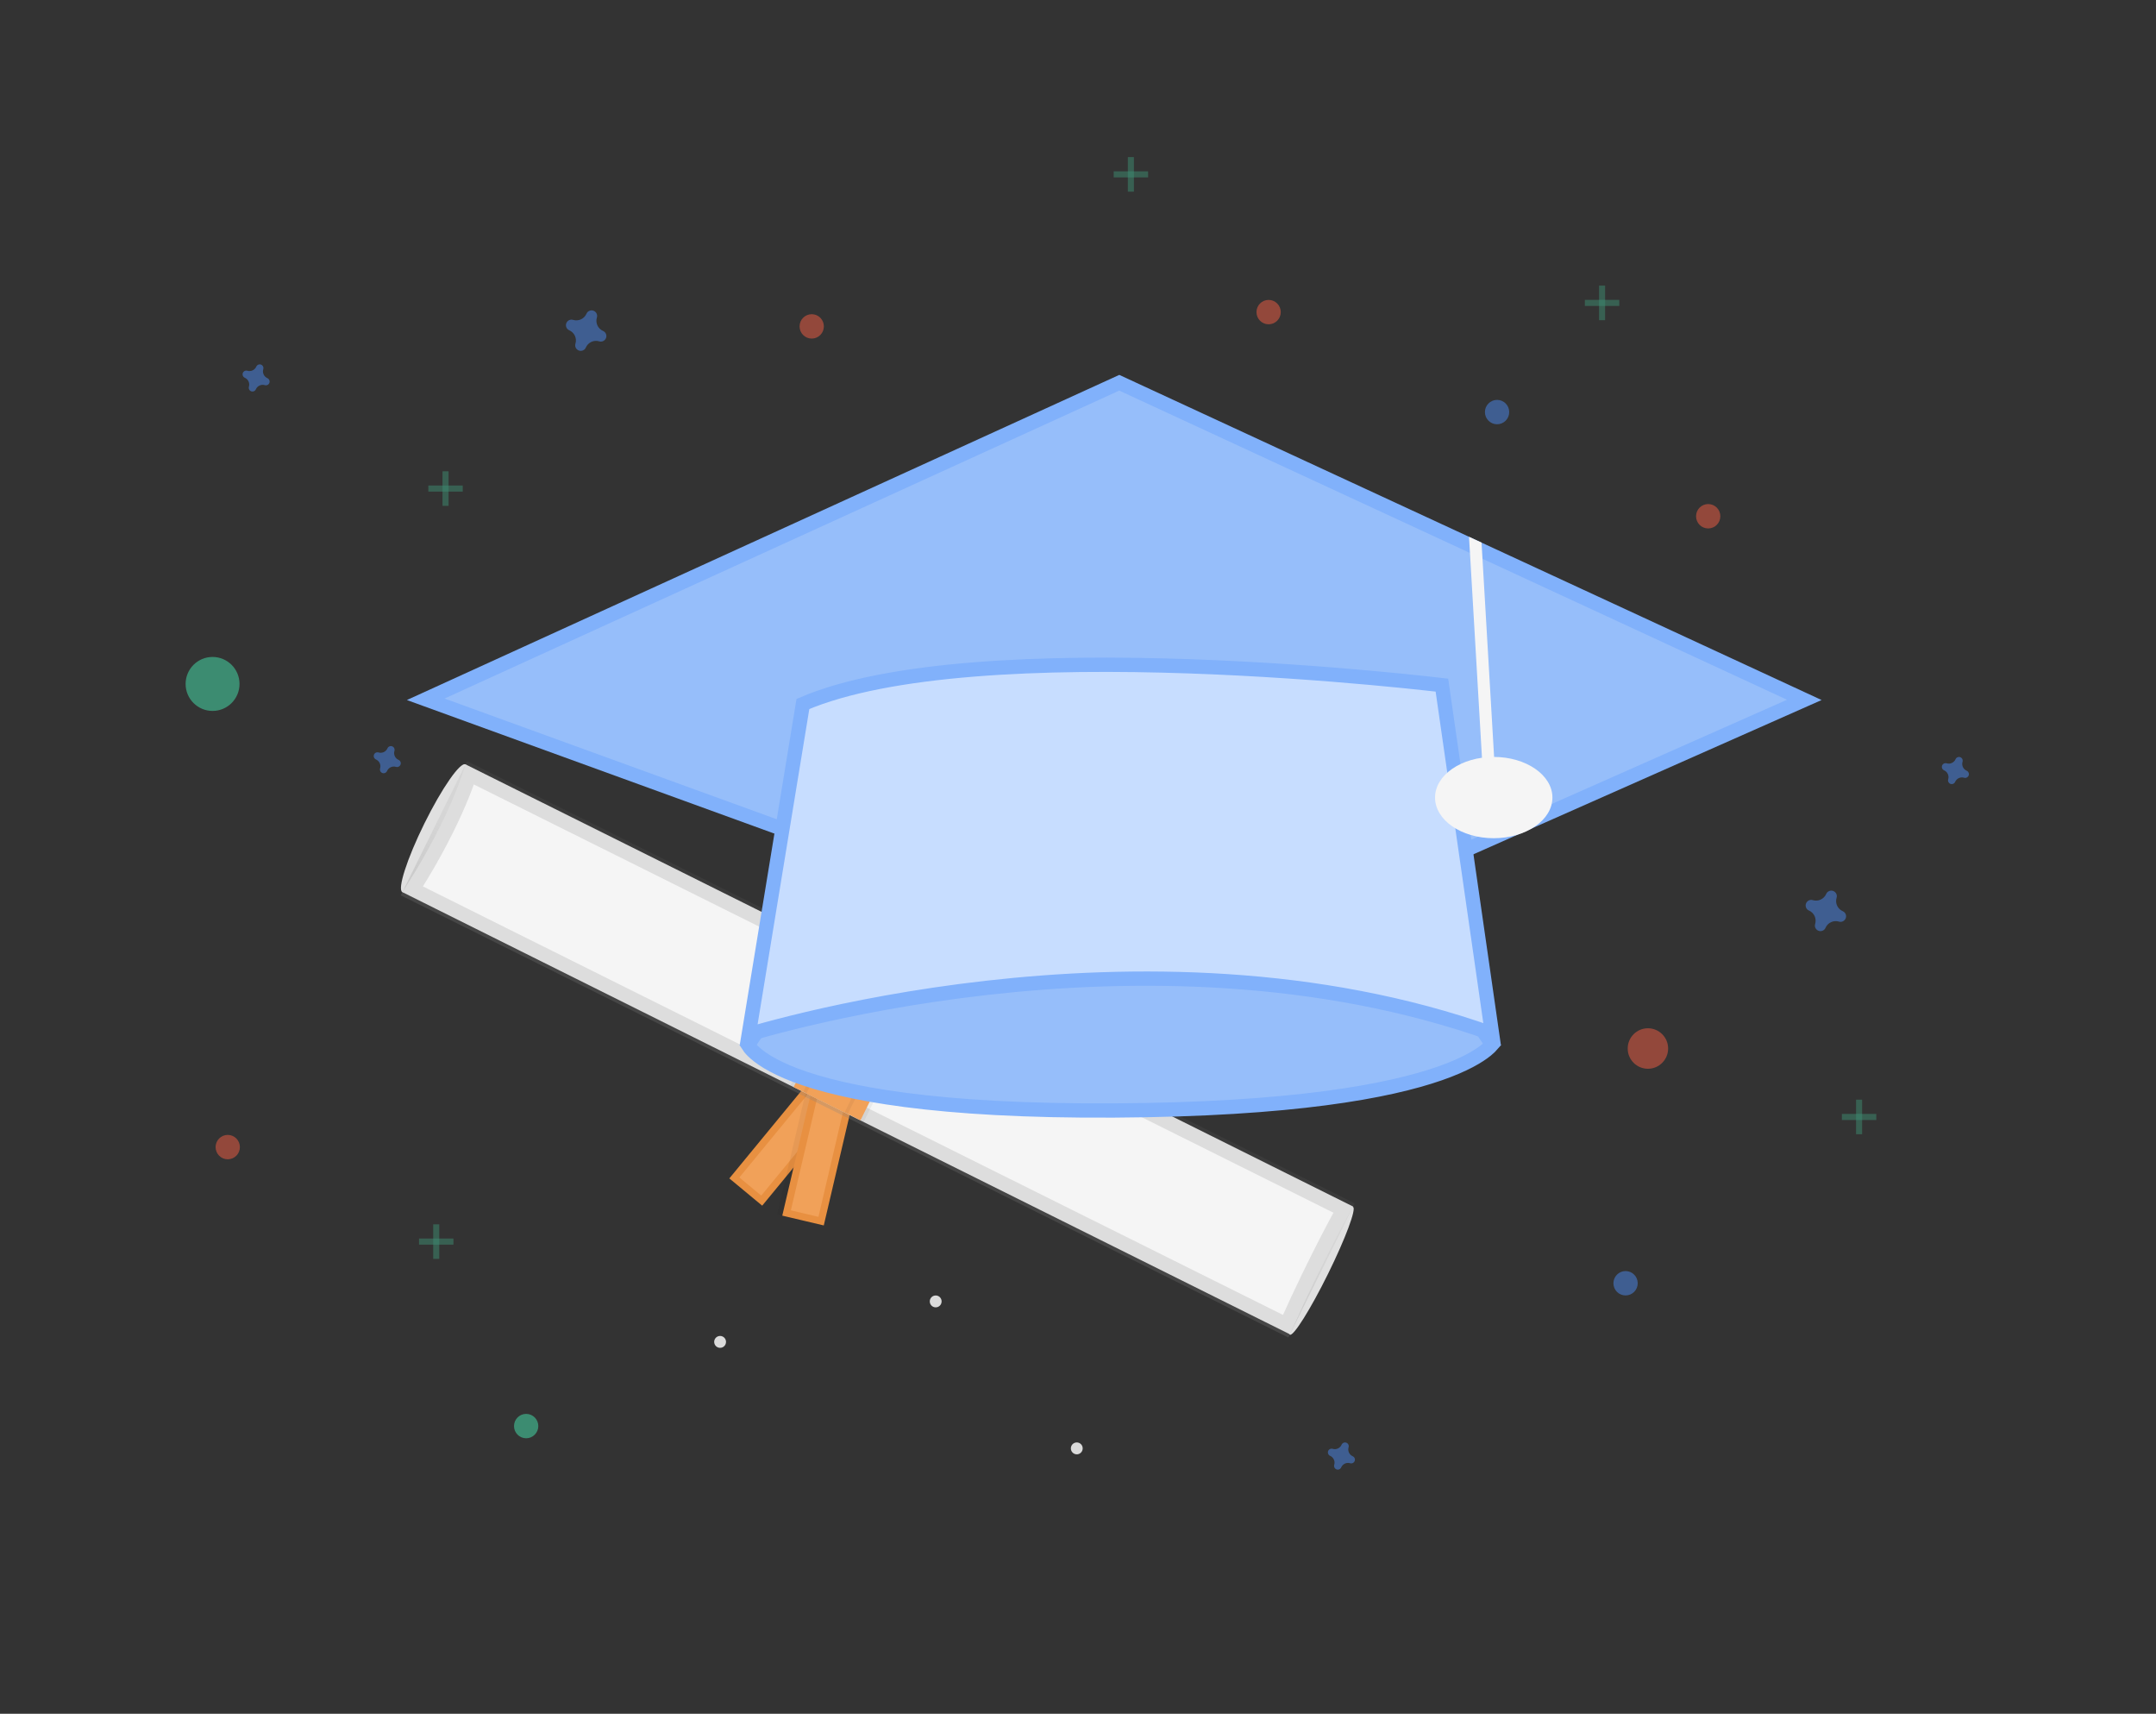 <svg width="151" height="120" viewBox="0 0 151 120" fill="none" xmlns="http://www.w3.org/2000/svg">
<rect x="0" y="0" width="151" height="120" fill="#333333" stroke="none"/>
<path d="M31.06 58.326C32.281 55.855 32.971 53.704 32.602 53.52C32.233 53.336 30.944 55.19 29.723 57.66C28.502 60.131 27.811 62.282 28.18 62.466C28.549 62.65 29.838 60.797 31.06 58.326Z" fill="#E0E0E0"/>
<path d="M93.005 89.208C94.226 86.738 95.013 84.634 94.762 84.509C94.511 84.384 93.318 86.285 92.097 88.756C90.876 91.227 90.089 93.331 90.34 93.456C90.591 93.58 91.784 91.679 93.005 89.208Z" fill="#E0E0E0"/>
<path d="M51.432 82.479L57.449 75.164L59.366 76.752L53.349 84.068L51.432 82.479Z" fill="#F1A159" stroke="#E89041" stroke-width="0.5"/>
<path opacity="0.05" d="M54.425 85.035L57.694 85.806L59.971 76.084L56.702 75.312L54.425 85.035Z" fill="black"/>
<path d="M59.671 76.27L57.508 85.505L55.089 84.934L57.252 75.699L59.671 76.27Z" fill="#F1A159" stroke="#E89041" stroke-width="0.5"/>
<path d="M32.713 53.296L28.07 62.69L90.235 93.652L94.878 84.258L32.713 53.296Z" fill="url(#paint0_linear)"/>
<path d="M32.904 54.229L94.076 84.697C94.038 84.765 93.997 84.841 93.952 84.924C93.711 85.367 93.366 86.01 92.951 86.813C92.174 88.319 91.15 90.386 90.099 92.75C87.314 91.37 72.898 84.19 58.695 77.114C50.945 73.252 43.26 69.423 37.569 66.587L30.768 63.198L28.941 62.287L28.903 62.268C30.464 59.816 31.492 57.725 32.138 56.218C32.481 55.416 32.717 54.779 32.867 54.34C32.88 54.301 32.893 54.264 32.904 54.229Z" fill="#F5F5F5" stroke="#DDDDDD"/>
<path opacity="0.05" d="M64.91 69.611L59.785 67.059L55.363 76.005L60.488 78.558L64.91 69.611Z" fill="black"/>
<path d="M64.687 69.5L60.008 67.17L55.586 76.116L60.265 78.447L64.687 69.5Z" fill="#F1A159"/>
<path opacity="0.05" d="M63.796 69.056L60.677 67.503L56.255 76.449L59.374 78.003L63.796 69.056Z" fill="black"/>
<path d="M63.573 68.945L60.9 67.614L56.477 76.56L59.151 77.892L63.573 68.945Z" fill="#F1A159"/>
<path d="M65.534 91.541C65.763 91.541 65.948 91.355 65.948 91.125C65.948 90.895 65.763 90.709 65.534 90.709C65.304 90.709 65.119 90.895 65.119 91.125C65.119 91.355 65.304 91.541 65.534 91.541Z" fill="#DBDBDB"/>
<path d="M75.415 101.833C75.644 101.833 75.829 101.646 75.829 101.416C75.829 101.186 75.644 101 75.415 101C75.186 101 75 101.186 75 101.416C75 101.646 75.186 101.833 75.415 101.833Z" fill="#DBDBDB"/>
<path d="M50.434 94.376C50.663 94.376 50.848 94.189 50.848 93.96C50.848 93.73 50.663 93.543 50.434 93.543C50.205 93.543 50.019 93.73 50.019 93.96C50.019 94.189 50.205 94.376 50.434 94.376Z" fill="#DBDBDB"/>
<g opacity="0.5">
<path opacity="0.5" d="M30.765 85.727H30.34V88.146H30.765V85.727Z" fill="#47E6B1"/>
<path opacity="0.5" d="M31.758 87.15V86.723H29.348V87.15H31.758Z" fill="#47E6B1"/>
</g>
<g opacity="0.5">
<path opacity="0.5" d="M79.417 11H78.992V13.419H79.417V11Z" fill="#47E6B1"/>
<path opacity="0.5" d="M80.41 12.423V11.996H78V12.423H80.41Z" fill="#47E6B1"/>
</g>
<g opacity="0.5">
<path opacity="0.5" d="M31.417 33H30.992V35.419H31.417V33Z" fill="#47E6B1"/>
<path opacity="0.5" d="M32.41 34.423V33.996H30V34.423H32.41Z" fill="#47E6B1"/>
</g>
<g opacity="0.5">
<path opacity="0.5" d="M130.417 77H129.992V79.419H130.417V77Z" fill="#47E6B1"/>
<path opacity="0.5" d="M131.41 78.423V77.996H129V78.423H131.41Z" fill="#47E6B1"/>
</g>
<g opacity="0.5">
<path opacity="0.5" d="M112.417 20H111.992V22.419H112.417V20Z" fill="#47E6B1"/>
<path opacity="0.5" d="M113.41 21.423V20.996H111V21.423H113.41Z" fill="#47E6B1"/>
</g>
<path opacity="0.5" d="M27.915 53.208C27.798 53.156 27.704 53.064 27.65 52.947C27.597 52.831 27.588 52.698 27.625 52.576C27.631 52.557 27.635 52.537 27.636 52.518C27.64 52.461 27.625 52.406 27.595 52.358C27.564 52.311 27.519 52.275 27.466 52.256C27.413 52.236 27.356 52.234 27.302 52.25C27.248 52.266 27.201 52.299 27.167 52.344C27.156 52.36 27.146 52.377 27.138 52.395C27.087 52.513 26.995 52.608 26.879 52.661C26.763 52.715 26.631 52.724 26.509 52.687C26.49 52.681 26.471 52.677 26.451 52.675C26.395 52.672 26.339 52.687 26.292 52.717C26.245 52.748 26.209 52.793 26.19 52.846C26.171 52.899 26.169 52.957 26.184 53.011C26.2 53.065 26.233 53.112 26.278 53.146C26.294 53.158 26.311 53.168 26.329 53.175C26.446 53.227 26.541 53.319 26.594 53.436C26.648 53.552 26.657 53.684 26.619 53.807C26.613 53.826 26.61 53.846 26.608 53.865C26.605 53.922 26.619 53.977 26.65 54.025C26.681 54.072 26.726 54.108 26.778 54.127C26.831 54.147 26.889 54.149 26.942 54.133C26.996 54.117 27.044 54.084 27.077 54.039C27.089 54.023 27.099 54.006 27.106 53.987C27.157 53.87 27.25 53.775 27.366 53.721C27.482 53.668 27.613 53.659 27.736 53.696C27.755 53.702 27.774 53.706 27.794 53.708C27.849 53.711 27.905 53.696 27.952 53.665C27.999 53.635 28.035 53.59 28.054 53.537C28.074 53.484 28.076 53.426 28.06 53.372C28.044 53.318 28.011 53.27 27.967 53.236C27.951 53.225 27.933 53.215 27.915 53.208Z" fill="#4D8AF0"/>
<path opacity="0.5" d="M137.741 53.968C137.624 53.917 137.53 53.824 137.476 53.708C137.423 53.591 137.414 53.459 137.451 53.336C137.457 53.317 137.461 53.298 137.462 53.278C137.466 53.222 137.451 53.166 137.421 53.119C137.39 53.072 137.345 53.036 137.292 53.016C137.24 52.997 137.182 52.995 137.128 53.011C137.074 53.026 137.027 53.059 136.993 53.104C136.982 53.12 136.972 53.138 136.964 53.156C136.913 53.273 136.821 53.368 136.705 53.422C136.589 53.476 136.457 53.485 136.335 53.447C136.316 53.441 136.297 53.437 136.277 53.436C136.221 53.432 136.165 53.447 136.118 53.478C136.071 53.509 136.036 53.554 136.016 53.607C135.997 53.66 135.995 53.717 136.011 53.771C136.026 53.825 136.059 53.873 136.104 53.907C136.12 53.919 136.137 53.928 136.155 53.936C136.272 53.987 136.367 54.08 136.42 54.196C136.474 54.313 136.483 54.445 136.445 54.568C136.439 54.587 136.436 54.606 136.434 54.626C136.431 54.682 136.445 54.738 136.476 54.785C136.507 54.832 136.552 54.868 136.604 54.888C136.657 54.907 136.715 54.909 136.768 54.893C136.822 54.877 136.87 54.844 136.903 54.8C136.915 54.784 136.925 54.766 136.932 54.748C136.983 54.63 137.076 54.536 137.192 54.482C137.308 54.428 137.44 54.419 137.562 54.457C137.581 54.463 137.6 54.467 137.62 54.468C137.676 54.471 137.731 54.457 137.778 54.426C137.825 54.395 137.861 54.35 137.88 54.297C137.9 54.244 137.902 54.187 137.886 54.133C137.87 54.078 137.837 54.031 137.793 53.997C137.777 53.985 137.76 53.976 137.741 53.968Z" fill="#4D8AF0"/>
<path opacity="0.5" d="M42.237 23.174C42.062 23.097 41.921 22.959 41.841 22.786C41.761 22.612 41.748 22.415 41.804 22.233C41.813 22.205 41.818 22.176 41.821 22.146C41.826 22.063 41.804 21.98 41.758 21.909C41.712 21.839 41.645 21.785 41.566 21.756C41.488 21.727 41.402 21.724 41.322 21.748C41.241 21.772 41.171 21.821 41.12 21.888C41.103 21.911 41.088 21.937 41.077 21.964C41.001 22.139 40.863 22.28 40.69 22.36C40.516 22.44 40.32 22.454 40.137 22.398C40.109 22.389 40.08 22.383 40.051 22.381C39.967 22.376 39.884 22.398 39.814 22.444C39.744 22.49 39.691 22.557 39.661 22.636C39.633 22.714 39.63 22.8 39.653 22.881C39.677 22.961 39.726 23.032 39.793 23.082C39.816 23.1 39.842 23.114 39.869 23.126C40.044 23.202 40.185 23.34 40.265 23.514C40.345 23.687 40.358 23.884 40.302 24.067C40.293 24.095 40.288 24.123 40.285 24.153C40.28 24.237 40.302 24.32 40.348 24.39C40.394 24.46 40.461 24.514 40.54 24.543C40.618 24.572 40.704 24.575 40.785 24.551C40.865 24.527 40.936 24.479 40.986 24.412C41.003 24.388 41.018 24.362 41.029 24.335C41.105 24.16 41.243 24.019 41.416 23.939C41.59 23.859 41.786 23.845 41.969 23.901C41.997 23.91 42.026 23.916 42.055 23.918C42.139 23.923 42.222 23.901 42.292 23.855C42.362 23.809 42.416 23.742 42.445 23.663C42.474 23.585 42.477 23.499 42.453 23.418C42.429 23.338 42.38 23.267 42.313 23.217C42.29 23.199 42.264 23.185 42.237 23.174Z" fill="#4D8AF0"/>
<path opacity="0.5" d="M129.062 63.803C128.887 63.727 128.746 63.589 128.666 63.416C128.587 63.242 128.573 63.045 128.629 62.863C128.638 62.835 128.643 62.806 128.646 62.776C128.651 62.693 128.629 62.609 128.583 62.539C128.537 62.469 128.47 62.415 128.391 62.386C128.313 62.357 128.227 62.354 128.147 62.378C128.066 62.402 127.996 62.451 127.945 62.518C127.928 62.541 127.913 62.567 127.902 62.594C127.826 62.769 127.688 62.91 127.515 62.99C127.341 63.07 127.145 63.084 126.962 63.028C126.934 63.019 126.905 63.013 126.876 63.011C126.792 63.006 126.709 63.028 126.639 63.074C126.569 63.12 126.516 63.187 126.487 63.266C126.458 63.344 126.455 63.43 126.478 63.511C126.502 63.591 126.551 63.662 126.618 63.712C126.641 63.73 126.667 63.744 126.694 63.756C126.869 63.832 127.01 63.97 127.09 64.143C127.17 64.317 127.183 64.514 127.128 64.696C127.118 64.724 127.113 64.753 127.111 64.783C127.106 64.867 127.127 64.95 127.173 65.02C127.219 65.09 127.286 65.144 127.365 65.173C127.443 65.202 127.529 65.205 127.61 65.181C127.69 65.157 127.761 65.109 127.811 65.041C127.828 65.018 127.843 64.992 127.854 64.965C127.93 64.79 128.068 64.649 128.242 64.569C128.415 64.489 128.611 64.475 128.794 64.531C128.822 64.54 128.851 64.546 128.88 64.548C128.964 64.553 129.047 64.531 129.117 64.485C129.187 64.439 129.241 64.372 129.27 64.293C129.299 64.215 129.302 64.129 129.278 64.048C129.254 63.968 129.205 63.897 129.139 63.847C129.115 63.829 129.089 63.815 129.062 63.803Z" fill="#4D8AF0"/>
<path opacity="0.5" d="M94.741 101.968C94.624 101.917 94.53 101.824 94.476 101.708C94.423 101.591 94.414 101.459 94.451 101.336C94.457 101.317 94.461 101.298 94.463 101.278C94.466 101.222 94.451 101.166 94.421 101.119C94.39 101.072 94.345 101.036 94.292 101.016C94.24 100.997 94.182 100.995 94.128 101.011C94.074 101.027 94.027 101.059 93.993 101.104C93.982 101.12 93.972 101.138 93.964 101.156C93.913 101.273 93.821 101.368 93.705 101.422C93.589 101.476 93.457 101.485 93.335 101.447C93.316 101.441 93.297 101.437 93.277 101.436C93.221 101.432 93.165 101.447 93.118 101.478C93.071 101.509 93.036 101.554 93.016 101.607C92.997 101.66 92.995 101.717 93.011 101.771C93.026 101.825 93.059 101.873 93.104 101.907C93.12 101.919 93.137 101.928 93.155 101.936C93.272 101.987 93.367 102.08 93.42 102.196C93.474 102.313 93.483 102.445 93.445 102.568C93.439 102.587 93.436 102.606 93.434 102.626C93.431 102.682 93.445 102.738 93.476 102.785C93.507 102.832 93.552 102.868 93.604 102.888C93.657 102.907 93.715 102.909 93.768 102.893C93.822 102.877 93.87 102.845 93.903 102.8C93.915 102.784 93.925 102.766 93.932 102.748C93.983 102.63 94.076 102.536 94.192 102.482C94.308 102.428 94.439 102.419 94.562 102.457C94.581 102.463 94.6 102.467 94.62 102.468C94.676 102.472 94.731 102.457 94.778 102.426C94.825 102.395 94.861 102.35 94.88 102.297C94.9 102.244 94.902 102.187 94.886 102.132C94.87 102.078 94.838 102.031 94.793 101.997C94.777 101.985 94.76 101.976 94.741 101.968Z" fill="#4D8AF0"/>
<path opacity="0.5" d="M115.416 74.835C116.197 74.835 116.831 74.2 116.831 73.417C116.831 72.635 116.197 72 115.416 72C114.634 72 114 72.635 114 73.417C114 74.2 114.634 74.835 115.416 74.835Z" fill="#F55F44"/>
<path opacity="0.5" d="M56.85 23.707C57.32 23.707 57.701 23.325 57.701 22.854C57.701 22.382 57.32 22 56.85 22C56.381 22 56 22.382 56 22.854C56 23.325 56.381 23.707 56.85 23.707Z" fill="#F55F44"/>
<path opacity="0.5" d="M15.95 81.174C16.42 81.174 16.801 80.792 16.801 80.32C16.801 79.849 16.42 79.466 15.95 79.466C15.481 79.466 15.1 79.849 15.1 80.32C15.1 80.792 15.481 81.174 15.95 81.174Z" fill="#F55F44"/>
<path opacity="0.5" d="M113.85 90.707C114.32 90.707 114.701 90.325 114.701 89.854C114.701 89.382 114.32 89 113.85 89C113.381 89 113 89.382 113 89.854C113 90.325 113.381 90.707 113.85 90.707Z" fill="#4D8AF0"/>
<path opacity="0.5" d="M104.85 29.707C105.32 29.707 105.701 29.325 105.701 28.854C105.701 28.382 105.32 28 104.85 28C104.381 28 104 28.382 104 28.854C104 29.325 104.381 29.707 104.85 29.707Z" fill="#4D8AF0"/>
<path opacity="0.5" d="M36.85 100.708C37.32 100.708 37.701 100.325 37.701 99.854C37.701 99.382 37.32 99 36.85 99C36.381 99 36 99.382 36 99.854C36 100.325 36.381 100.708 36.85 100.708Z" fill="#47E6B1"/>
<path opacity="0.5" d="M14.887 49.779C15.93 49.779 16.775 48.934 16.775 47.89C16.775 46.846 15.93 46 14.887 46C13.845 46 13 46.846 13 47.89C13 48.934 13.845 49.779 14.887 49.779Z" fill="#47E6B1"/>
<path opacity="0.5" d="M88.85 22.707C89.32 22.707 89.701 22.325 89.701 21.854C89.701 21.382 89.32 21 88.85 21C88.381 21 88 21.382 88 21.854C88 22.325 88.381 22.707 88.85 22.707Z" fill="#F55F44"/>
<path opacity="0.5" d="M119.637 37.002C120.107 37.002 120.488 36.619 120.488 36.148C120.488 35.676 120.107 35.294 119.637 35.294C119.167 35.294 118.787 35.676 118.787 36.148C118.787 36.619 119.167 37.002 119.637 37.002Z" fill="#F55F44"/>
<path d="M52.735 73.599C52.558 73.424 52.45 73.28 52.386 73.178L55.544 68.424L86.05 57.046L100.075 66.664L104.508 73.136C104.422 73.236 104.291 73.368 104.096 73.527C103.574 73.95 102.597 74.552 100.82 75.17C97.262 76.407 90.556 77.686 78.036 77.757C65.515 77.828 59.031 76.548 55.696 75.282C54.032 74.65 53.172 74.029 52.735 73.599Z" fill="#96BEFA" stroke="#81B1FB"/>
<path d="M103.553 38.446L103.553 38.447L126.368 49.006L82.91 68.256L29.817 48.964L78.391 26.8L102.676 38.039L102.676 38.04L103.553 38.446Z" fill="#96BEFA" stroke="#81B1FB"/>
<path d="M104.687 53.757L103.837 53.809L102.886 37.586L103.763 37.993L104.687 53.757Z" fill="#F5F5F5"/>
<path d="M99.918 47.853C100.381 47.903 100.741 47.944 100.987 47.973L104.499 72.379C92.219 68.004 79.153 68.033 69.106 69.169C63.97 69.75 59.614 70.621 56.539 71.347C55.002 71.71 53.785 72.037 52.951 72.274C52.76 72.329 52.589 72.378 52.439 72.422L56.233 49.294C59.224 48.008 63.446 47.262 68.159 46.88C72.99 46.489 78.289 46.484 83.213 46.652C88.136 46.821 92.675 47.162 95.985 47.462C97.639 47.612 98.985 47.751 99.918 47.853Z" fill="#C7DDFF" stroke="#81B1FB"/>
<path d="M104.617 58.692C106.887 58.692 108.727 57.418 108.727 55.846C108.727 54.274 106.887 53 104.617 53C102.346 53 100.506 54.274 100.506 55.846C100.506 57.418 102.346 58.692 104.617 58.692Z" fill="#F5F5F5"/>
<path opacity="0.5" d="M18.729 26.48C18.612 26.429 18.517 26.336 18.464 26.219C18.41 26.103 18.401 25.971 18.439 25.848C18.445 25.829 18.448 25.81 18.45 25.79C18.453 25.734 18.439 25.678 18.408 25.631C18.377 25.584 18.332 25.547 18.28 25.528C18.227 25.509 18.17 25.507 18.116 25.522C18.062 25.538 18.015 25.571 17.981 25.616C17.969 25.632 17.959 25.649 17.952 25.668C17.901 25.785 17.808 25.88 17.692 25.934C17.576 25.987 17.445 25.996 17.322 25.959C17.304 25.953 17.284 25.949 17.265 25.948C17.209 25.944 17.153 25.959 17.106 25.99C17.059 26.021 17.023 26.066 17.004 26.119C16.984 26.171 16.982 26.229 16.998 26.283C17.014 26.337 17.047 26.385 17.091 26.419C17.107 26.43 17.125 26.44 17.143 26.448C17.26 26.499 17.354 26.592 17.408 26.708C17.461 26.825 17.47 26.957 17.433 27.08C17.427 27.098 17.423 27.118 17.422 27.138C17.418 27.194 17.433 27.25 17.464 27.297C17.494 27.344 17.539 27.38 17.592 27.399C17.645 27.419 17.702 27.421 17.756 27.405C17.81 27.389 17.857 27.356 17.891 27.311C17.903 27.295 17.912 27.278 17.92 27.26C17.971 27.142 18.063 27.047 18.179 26.994C18.295 26.94 18.427 26.931 18.549 26.968C18.568 26.975 18.587 26.978 18.607 26.98C18.663 26.983 18.719 26.968 18.766 26.938C18.813 26.907 18.849 26.862 18.868 26.809C18.887 26.756 18.889 26.698 18.874 26.644C18.858 26.59 18.825 26.543 18.78 26.509C18.764 26.497 18.747 26.487 18.729 26.48Z" fill="#4D8AF0"/>
<defs>
<linearGradient id="paint0_linear" x1="59.152" y1="78.171" x2="63.824" y2="68.791" gradientUnits="userSpaceOnUse">
<stop stop-color="#808080" stop-opacity="0.25"/>
<stop offset="0.535" stop-color="#808080" stop-opacity="0.12"/>
<stop offset="1" stop-color="#808080" stop-opacity="0.1"/>
</linearGradient>
</defs>
</svg>
